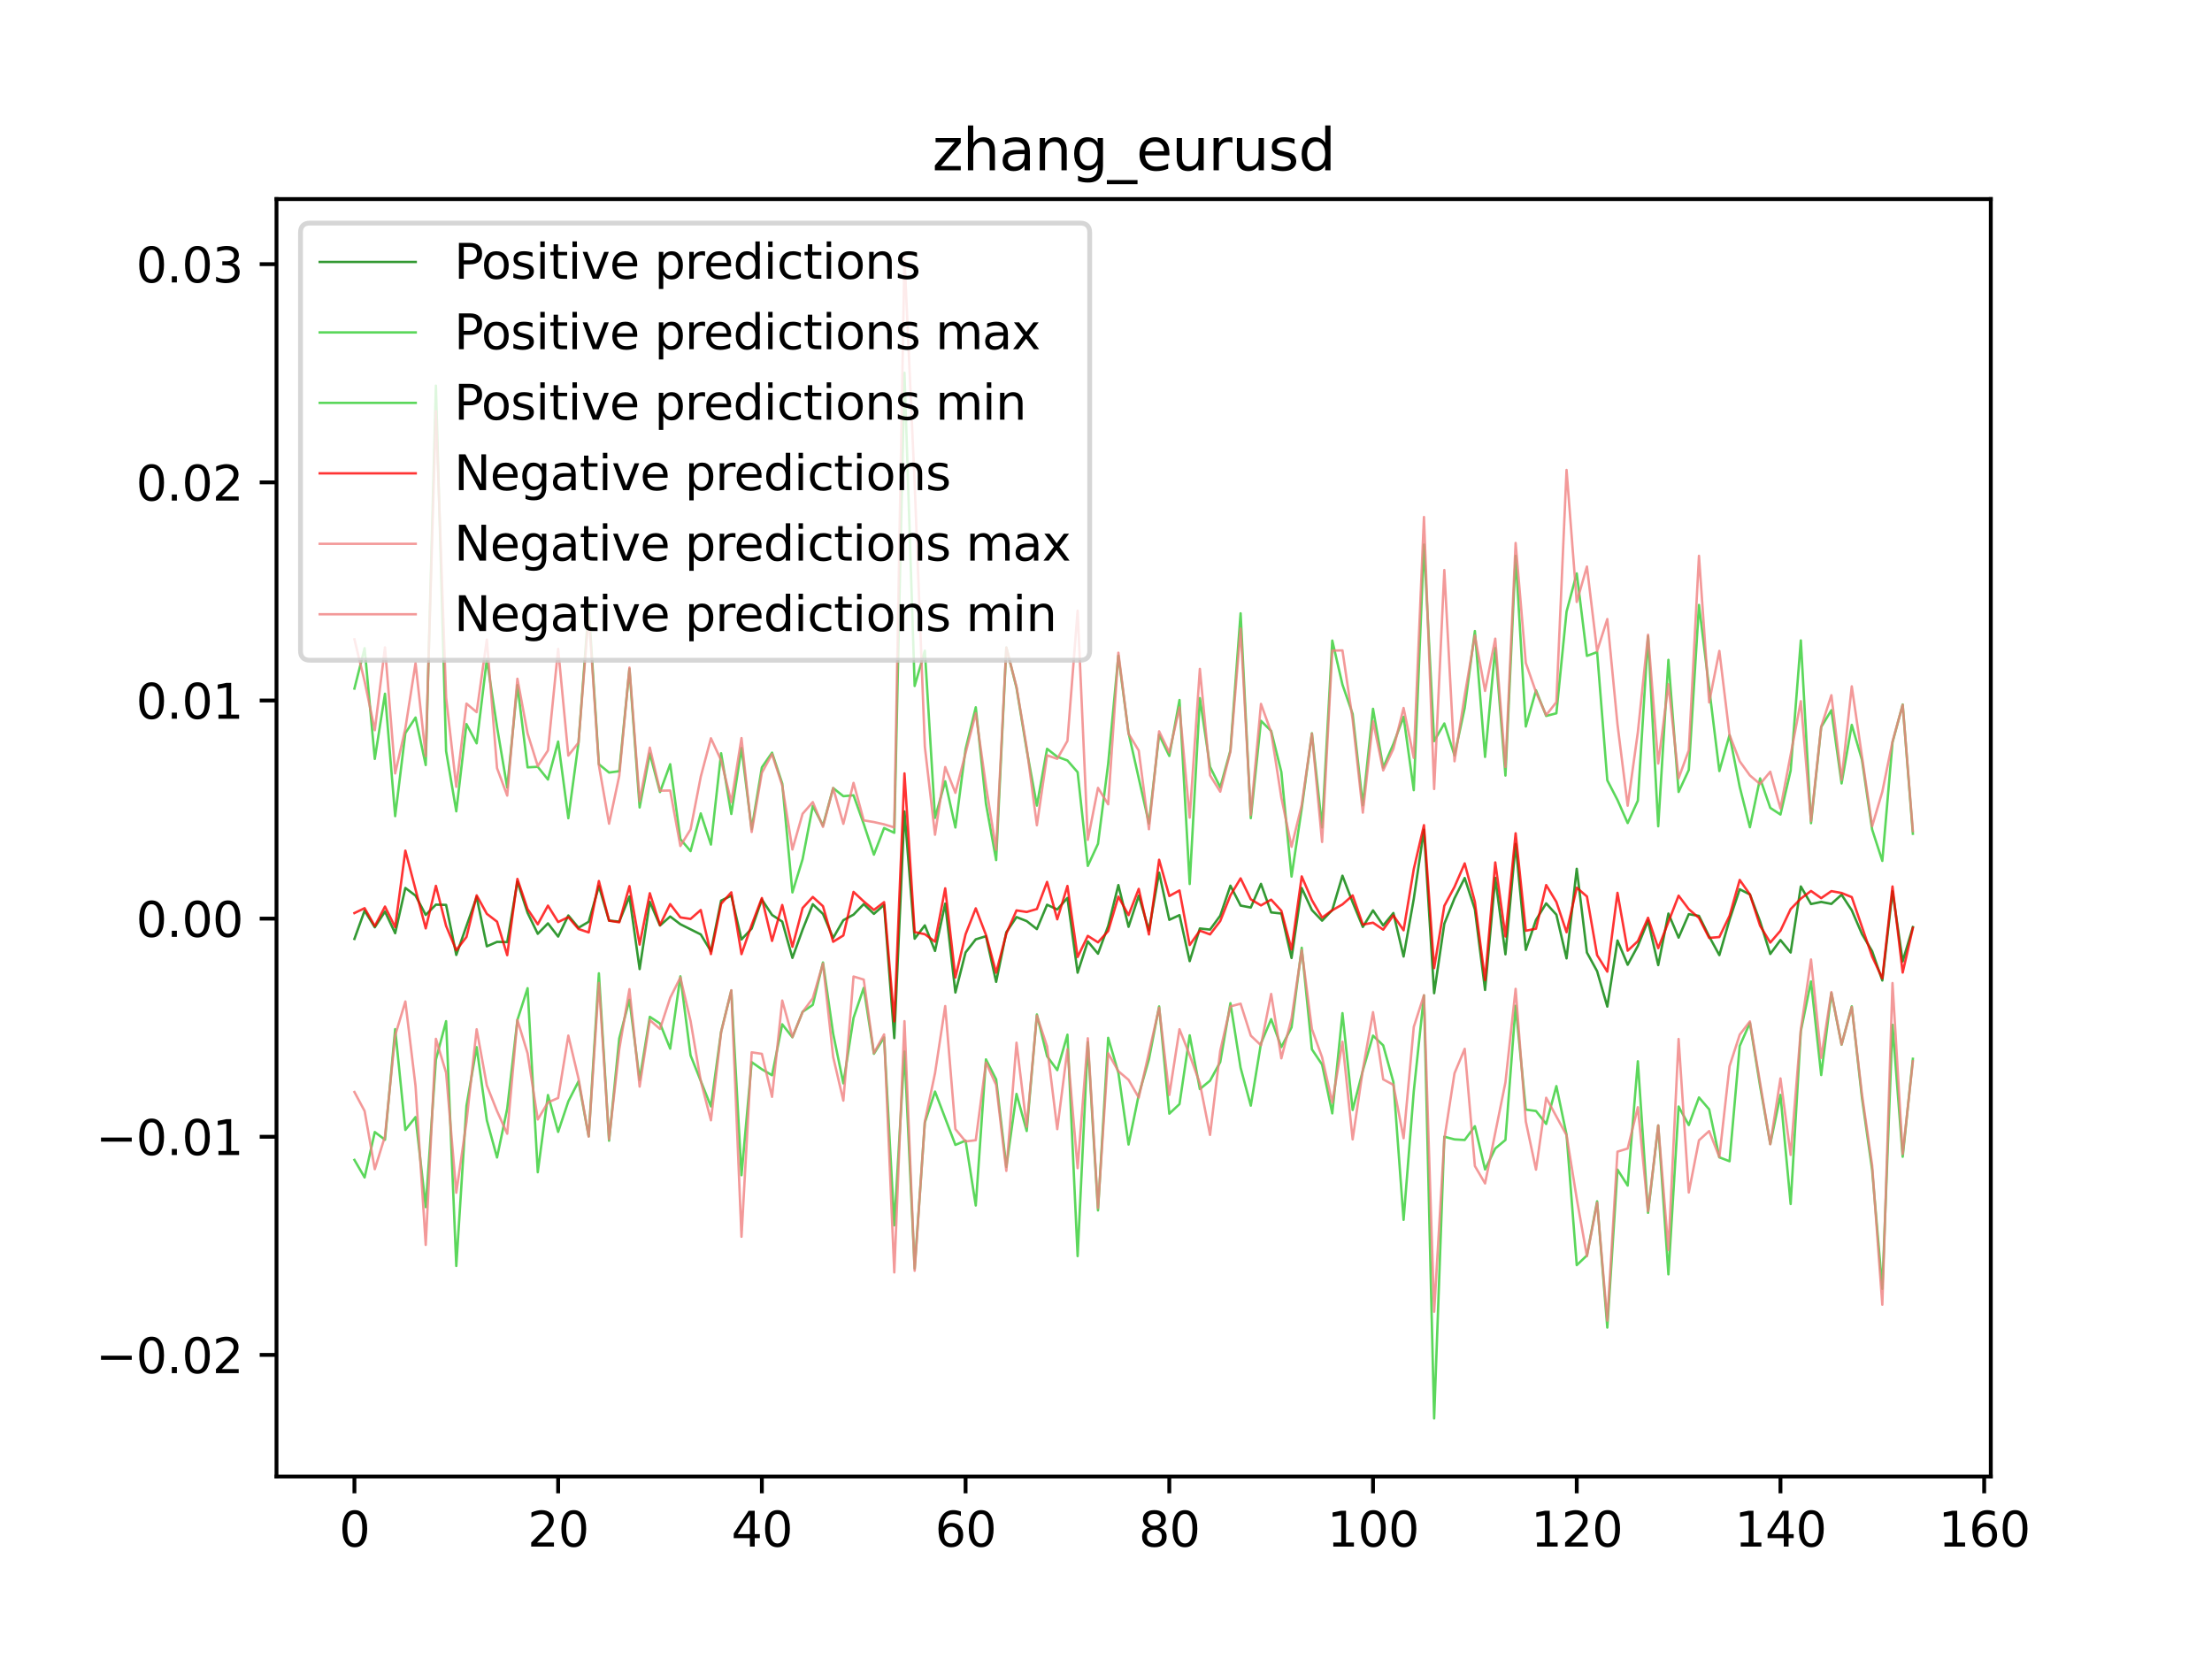 <?xml version="1.0" encoding="utf-8" standalone="no"?>
<!DOCTYPE svg PUBLIC "-//W3C//DTD SVG 1.1//EN"
  "http://www.w3.org/Graphics/SVG/1.1/DTD/svg11.dtd">
<svg xmlns:xlink="http://www.w3.org/1999/xlink" width="460.8pt" height="345.6pt" viewBox="0 0 460.8 345.6" xmlns="http://www.w3.org/2000/svg" version="1.1">
 <defs>
  <style type="text/css">*{stroke-linejoin: round; stroke-linecap: butt}</style>
 </defs>
 <g id="figure_1">
  <g id="patch_1">
   <path d="M 0 345.6 
L 460.8 345.6 
L 460.8 0 
L 0 0 
z
" style="fill: #ffffff"/>
  </g>
  <g id="axes_1">
   <g id="patch_2">
    <path d="M 57.6 307.584 
L 414.72 307.584 
L 414.72 41.472 
L 57.6 41.472 
z
" style="fill: #ffffff"/>
   </g>
   <g id="matplotlib.axis_1">
    <g id="xtick_1">
     <g id="line2d_1">
      <defs>
       <path id="mb4e40e5720" d="M 0 0 
L 0 3.5 
" style="stroke: #000000; stroke-width: 0.8"/>
      </defs>
      <g>
       <use xlink:href="#mb4e40e5720" x="73.833" y="307.584" style="stroke: #000000; stroke-width: 0.8"/>
      </g>
     </g>
     <g id="text_1">
      <!-- 0 -->
      <g transform="translate(70.651 322.182) scale(0.1 -0.1)">
       <defs>
        <path id="DejaVuSans-30" d="M 2034 4250 
Q 1547 4250 1301 3770 
Q 1056 3291 1056 2328 
Q 1056 1369 1301 889 
Q 1547 409 2034 409 
Q 2525 409 2770 889 
Q 3016 1369 3016 2328 
Q 3016 3291 2770 3770 
Q 2525 4250 2034 4250 
z
M 2034 4750 
Q 2819 4750 3233 4129 
Q 3647 3509 3647 2328 
Q 3647 1150 3233 529 
Q 2819 -91 2034 -91 
Q 1250 -91 836 529 
Q 422 1150 422 2328 
Q 422 3509 836 4129 
Q 1250 4750 2034 4750 
z
" transform="scale(0.016)"/>
       </defs>
       <use xlink:href="#DejaVuSans-30"/>
      </g>
     </g>
    </g>
    <g id="xtick_2">
     <g id="line2d_2">
      <g>
       <use xlink:href="#mb4e40e5720" x="116.271" y="307.584" style="stroke: #000000; stroke-width: 0.8"/>
      </g>
     </g>
     <g id="text_2">
      <!-- 20 -->
      <g transform="translate(109.909 322.182) scale(0.1 -0.1)">
       <defs>
        <path id="DejaVuSans-32" d="M 1228 531 
L 3431 531 
L 3431 0 
L 469 0 
L 469 531 
Q 828 903 1448 1529 
Q 2069 2156 2228 2338 
Q 2531 2678 2651 2914 
Q 2772 3150 2772 3378 
Q 2772 3750 2511 3984 
Q 2250 4219 1831 4219 
Q 1534 4219 1204 4116 
Q 875 4013 500 3803 
L 500 4441 
Q 881 4594 1212 4672 
Q 1544 4750 1819 4750 
Q 2544 4750 2975 4387 
Q 3406 4025 3406 3419 
Q 3406 3131 3298 2873 
Q 3191 2616 2906 2266 
Q 2828 2175 2409 1742 
Q 1991 1309 1228 531 
z
" transform="scale(0.016)"/>
       </defs>
       <use xlink:href="#DejaVuSans-32"/>
       <use xlink:href="#DejaVuSans-30" x="63.623"/>
      </g>
     </g>
    </g>
    <g id="xtick_3">
     <g id="line2d_3">
      <g>
       <use xlink:href="#mb4e40e5720" x="158.71" y="307.584" style="stroke: #000000; stroke-width: 0.8"/>
      </g>
     </g>
     <g id="text_3">
      <!-- 40 -->
      <g transform="translate(152.347 322.182) scale(0.1 -0.1)">
       <defs>
        <path id="DejaVuSans-34" d="M 2419 4116 
L 825 1625 
L 2419 1625 
L 2419 4116 
z
M 2253 4666 
L 3047 4666 
L 3047 1625 
L 3713 1625 
L 3713 1100 
L 3047 1100 
L 3047 0 
L 2419 0 
L 2419 1100 
L 313 1100 
L 313 1709 
L 2253 4666 
z
" transform="scale(0.016)"/>
       </defs>
       <use xlink:href="#DejaVuSans-34"/>
       <use xlink:href="#DejaVuSans-30" x="63.623"/>
      </g>
     </g>
    </g>
    <g id="xtick_4">
     <g id="line2d_4">
      <g>
       <use xlink:href="#mb4e40e5720" x="201.148" y="307.584" style="stroke: #000000; stroke-width: 0.8"/>
      </g>
     </g>
     <g id="text_4">
      <!-- 60 -->
      <g transform="translate(194.786 322.182) scale(0.1 -0.1)">
       <defs>
        <path id="DejaVuSans-36" d="M 2113 2584 
Q 1688 2584 1439 2293 
Q 1191 2003 1191 1497 
Q 1191 994 1439 701 
Q 1688 409 2113 409 
Q 2538 409 2786 701 
Q 3034 994 3034 1497 
Q 3034 2003 2786 2293 
Q 2538 2584 2113 2584 
z
M 3366 4563 
L 3366 3988 
Q 3128 4100 2886 4159 
Q 2644 4219 2406 4219 
Q 1781 4219 1451 3797 
Q 1122 3375 1075 2522 
Q 1259 2794 1537 2939 
Q 1816 3084 2150 3084 
Q 2853 3084 3261 2657 
Q 3669 2231 3669 1497 
Q 3669 778 3244 343 
Q 2819 -91 2113 -91 
Q 1303 -91 875 529 
Q 447 1150 447 2328 
Q 447 3434 972 4092 
Q 1497 4750 2381 4750 
Q 2619 4750 2861 4703 
Q 3103 4656 3366 4563 
z
" transform="scale(0.016)"/>
       </defs>
       <use xlink:href="#DejaVuSans-36"/>
       <use xlink:href="#DejaVuSans-30" x="63.623"/>
      </g>
     </g>
    </g>
    <g id="xtick_5">
     <g id="line2d_5">
      <g>
       <use xlink:href="#mb4e40e5720" x="243.587" y="307.584" style="stroke: #000000; stroke-width: 0.8"/>
      </g>
     </g>
     <g id="text_5">
      <!-- 80 -->
      <g transform="translate(237.224 322.182) scale(0.1 -0.1)">
       <defs>
        <path id="DejaVuSans-38" d="M 2034 2216 
Q 1584 2216 1326 1975 
Q 1069 1734 1069 1313 
Q 1069 891 1326 650 
Q 1584 409 2034 409 
Q 2484 409 2743 651 
Q 3003 894 3003 1313 
Q 3003 1734 2745 1975 
Q 2488 2216 2034 2216 
z
M 1403 2484 
Q 997 2584 770 2862 
Q 544 3141 544 3541 
Q 544 4100 942 4425 
Q 1341 4750 2034 4750 
Q 2731 4750 3128 4425 
Q 3525 4100 3525 3541 
Q 3525 3141 3298 2862 
Q 3072 2584 2669 2484 
Q 3125 2378 3379 2068 
Q 3634 1759 3634 1313 
Q 3634 634 3220 271 
Q 2806 -91 2034 -91 
Q 1263 -91 848 271 
Q 434 634 434 1313 
Q 434 1759 690 2068 
Q 947 2378 1403 2484 
z
M 1172 3481 
Q 1172 3119 1398 2916 
Q 1625 2713 2034 2713 
Q 2441 2713 2670 2916 
Q 2900 3119 2900 3481 
Q 2900 3844 2670 4047 
Q 2441 4250 2034 4250 
Q 1625 4250 1398 4047 
Q 1172 3844 1172 3481 
z
" transform="scale(0.016)"/>
       </defs>
       <use xlink:href="#DejaVuSans-38"/>
       <use xlink:href="#DejaVuSans-30" x="63.623"/>
      </g>
     </g>
    </g>
    <g id="xtick_6">
     <g id="line2d_6">
      <g>
       <use xlink:href="#mb4e40e5720" x="286.025" y="307.584" style="stroke: #000000; stroke-width: 0.8"/>
      </g>
     </g>
     <g id="text_6">
      <!-- 100 -->
      <g transform="translate(276.481 322.182) scale(0.1 -0.1)">
       <defs>
        <path id="DejaVuSans-31" d="M 794 531 
L 1825 531 
L 1825 4091 
L 703 3866 
L 703 4441 
L 1819 4666 
L 2450 4666 
L 2450 531 
L 3481 531 
L 3481 0 
L 794 0 
L 794 531 
z
" transform="scale(0.016)"/>
       </defs>
       <use xlink:href="#DejaVuSans-31"/>
       <use xlink:href="#DejaVuSans-30" x="63.623"/>
       <use xlink:href="#DejaVuSans-30" x="127.246"/>
      </g>
     </g>
    </g>
    <g id="xtick_7">
     <g id="line2d_7">
      <g>
       <use xlink:href="#mb4e40e5720" x="328.464" y="307.584" style="stroke: #000000; stroke-width: 0.8"/>
      </g>
     </g>
     <g id="text_7">
      <!-- 120 -->
      <g transform="translate(318.92 322.182) scale(0.1 -0.1)">
       <use xlink:href="#DejaVuSans-31"/>
       <use xlink:href="#DejaVuSans-32" x="63.623"/>
       <use xlink:href="#DejaVuSans-30" x="127.246"/>
      </g>
     </g>
    </g>
    <g id="xtick_8">
     <g id="line2d_8">
      <g>
       <use xlink:href="#mb4e40e5720" x="370.902" y="307.584" style="stroke: #000000; stroke-width: 0.8"/>
      </g>
     </g>
     <g id="text_8">
      <!-- 140 -->
      <g transform="translate(361.358 322.182) scale(0.1 -0.1)">
       <use xlink:href="#DejaVuSans-31"/>
       <use xlink:href="#DejaVuSans-34" x="63.623"/>
       <use xlink:href="#DejaVuSans-30" x="127.246"/>
      </g>
     </g>
    </g>
    <g id="xtick_9">
     <g id="line2d_9">
      <g>
       <use xlink:href="#mb4e40e5720" x="413.341" y="307.584" style="stroke: #000000; stroke-width: 0.8"/>
      </g>
     </g>
     <g id="text_9">
      <!-- 160 -->
      <g transform="translate(403.797 322.182) scale(0.1 -0.1)">
       <use xlink:href="#DejaVuSans-31"/>
       <use xlink:href="#DejaVuSans-36" x="63.623"/>
       <use xlink:href="#DejaVuSans-30" x="127.246"/>
      </g>
     </g>
    </g>
   </g>
   <g id="matplotlib.axis_2">
    <g id="ytick_1">
     <g id="line2d_10">
      <defs>
       <path id="mca4f33fb38" d="M 0 0 
L -3.5 0 
" style="stroke: #000000; stroke-width: 0.8"/>
      </defs>
      <g>
       <use xlink:href="#mca4f33fb38" x="57.6" y="282.253" style="stroke: #000000; stroke-width: 0.8"/>
      </g>
     </g>
     <g id="text_10">
      <!-- −0.02 -->
      <g transform="translate(19.955 286.052) scale(0.1 -0.1)">
       <defs>
        <path id="DejaVuSans-2212" d="M 678 2272 
L 4684 2272 
L 4684 1741 
L 678 1741 
L 678 2272 
z
" transform="scale(0.016)"/>
        <path id="DejaVuSans-2e" d="M 684 794 
L 1344 794 
L 1344 0 
L 684 0 
L 684 794 
z
" transform="scale(0.016)"/>
       </defs>
       <use xlink:href="#DejaVuSans-2212"/>
       <use xlink:href="#DejaVuSans-30" x="83.789"/>
       <use xlink:href="#DejaVuSans-2e" x="147.412"/>
       <use xlink:href="#DejaVuSans-30" x="179.199"/>
       <use xlink:href="#DejaVuSans-32" x="242.822"/>
      </g>
     </g>
    </g>
    <g id="ytick_2">
     <g id="line2d_11">
      <g>
       <use xlink:href="#mca4f33fb38" x="57.6" y="236.81" style="stroke: #000000; stroke-width: 0.8"/>
      </g>
     </g>
     <g id="text_11">
      <!-- −0.01 -->
      <g transform="translate(19.955 240.609) scale(0.1 -0.1)">
       <use xlink:href="#DejaVuSans-2212"/>
       <use xlink:href="#DejaVuSans-30" x="83.789"/>
       <use xlink:href="#DejaVuSans-2e" x="147.412"/>
       <use xlink:href="#DejaVuSans-30" x="179.199"/>
       <use xlink:href="#DejaVuSans-31" x="242.822"/>
      </g>
     </g>
    </g>
    <g id="ytick_3">
     <g id="line2d_12">
      <g>
       <use xlink:href="#mca4f33fb38" x="57.6" y="191.366" style="stroke: #000000; stroke-width: 0.8"/>
      </g>
     </g>
     <g id="text_12">
      <!-- 0.00 -->
      <g transform="translate(28.334 195.166) scale(0.1 -0.1)">
       <use xlink:href="#DejaVuSans-30"/>
       <use xlink:href="#DejaVuSans-2e" x="63.623"/>
       <use xlink:href="#DejaVuSans-30" x="95.41"/>
       <use xlink:href="#DejaVuSans-30" x="159.033"/>
      </g>
     </g>
    </g>
    <g id="ytick_4">
     <g id="line2d_13">
      <g>
       <use xlink:href="#mca4f33fb38" x="57.6" y="145.923" style="stroke: #000000; stroke-width: 0.8"/>
      </g>
     </g>
     <g id="text_13">
      <!-- 0.01 -->
      <g transform="translate(28.334 149.723) scale(0.1 -0.1)">
       <use xlink:href="#DejaVuSans-30"/>
       <use xlink:href="#DejaVuSans-2e" x="63.623"/>
       <use xlink:href="#DejaVuSans-30" x="95.41"/>
       <use xlink:href="#DejaVuSans-31" x="159.033"/>
      </g>
     </g>
    </g>
    <g id="ytick_5">
     <g id="line2d_14">
      <g>
       <use xlink:href="#mca4f33fb38" x="57.6" y="100.48" style="stroke: #000000; stroke-width: 0.8"/>
      </g>
     </g>
     <g id="text_14">
      <!-- 0.02 -->
      <g transform="translate(28.334 104.279) scale(0.1 -0.1)">
       <use xlink:href="#DejaVuSans-30"/>
       <use xlink:href="#DejaVuSans-2e" x="63.623"/>
       <use xlink:href="#DejaVuSans-30" x="95.41"/>
       <use xlink:href="#DejaVuSans-32" x="159.033"/>
      </g>
     </g>
    </g>
    <g id="ytick_6">
     <g id="line2d_15">
      <g>
       <use xlink:href="#mca4f33fb38" x="57.6" y="55.037" style="stroke: #000000; stroke-width: 0.8"/>
      </g>
     </g>
     <g id="text_15">
      <!-- 0.03 -->
      <g transform="translate(28.334 58.836) scale(0.1 -0.1)">
       <defs>
        <path id="DejaVuSans-33" d="M 2597 2516 
Q 3050 2419 3304 2112 
Q 3559 1806 3559 1356 
Q 3559 666 3084 287 
Q 2609 -91 1734 -91 
Q 1441 -91 1130 -33 
Q 819 25 488 141 
L 488 750 
Q 750 597 1062 519 
Q 1375 441 1716 441 
Q 2309 441 2620 675 
Q 2931 909 2931 1356 
Q 2931 1769 2642 2001 
Q 2353 2234 1838 2234 
L 1294 2234 
L 1294 2753 
L 1863 2753 
Q 2328 2753 2575 2939 
Q 2822 3125 2822 3475 
Q 2822 3834 2567 4026 
Q 2313 4219 1838 4219 
Q 1578 4219 1281 4162 
Q 984 4106 628 3988 
L 628 4550 
Q 988 4650 1302 4700 
Q 1616 4750 1894 4750 
Q 2613 4750 3031 4423 
Q 3450 4097 3450 3541 
Q 3450 3153 3228 2886 
Q 3006 2619 2597 2516 
z
" transform="scale(0.016)"/>
       </defs>
       <use xlink:href="#DejaVuSans-30"/>
       <use xlink:href="#DejaVuSans-2e" x="63.623"/>
       <use xlink:href="#DejaVuSans-30" x="95.41"/>
       <use xlink:href="#DejaVuSans-33" x="159.033"/>
      </g>
     </g>
    </g>
   </g>
   <g id="line2d_16">
    <path d="M 73.833 195.594 
L 75.955 189.713 
L 78.077 193.171 
L 80.199 189.897 
L 82.32 194.403 
L 84.442 184.981 
L 86.564 186.572 
L 88.686 190.594 
L 90.808 188.456 
L 92.93 188.507 
L 95.052 198.93 
L 99.296 186.874 
L 101.418 197.137 
L 103.54 196.21 
L 105.662 196.254 
L 107.784 183.678 
L 109.905 190.159 
L 112.027 194.526 
L 114.149 192.354 
L 116.271 195.103 
L 118.393 190.708 
L 120.515 193.267 
L 122.637 192.021 
L 124.759 184.611 
L 126.881 191.777 
L 129.003 191.982 
L 131.125 186.76 
L 133.247 201.877 
L 135.369 187.874 
L 137.49 192.802 
L 139.612 190.924 
L 141.734 192.535 
L 145.978 194.656 
L 148.1 198.151 
L 150.222 187.616 
L 152.344 186.585 
L 154.466 195.709 
L 156.588 193.442 
L 158.71 187.385 
L 160.832 190.603 
L 162.954 191.982 
L 165.076 199.544 
L 167.197 193.663 
L 169.319 188.369 
L 171.441 190.391 
L 173.563 195.396 
L 175.685 191.692 
L 177.807 190.537 
L 179.929 188.343 
L 182.051 190.374 
L 184.173 188.505 
L 186.295 216.255 
L 188.417 169.041 
L 190.539 195.549 
L 192.661 192.772 
L 194.782 198.099 
L 196.904 188.247 
L 199.026 206.753 
L 201.148 198.406 
L 203.27 195.682 
L 205.392 195.028 
L 207.514 204.538 
L 209.636 194.207 
L 211.758 191.044 
L 213.88 191.882 
L 216.002 193.549 
L 218.124 188.475 
L 220.246 189.462 
L 222.367 187.059 
L 224.489 202.628 
L 226.611 196.118 
L 228.733 198.675 
L 230.855 192.897 
L 232.977 184.377 
L 235.099 193.07 
L 237.221 186.588 
L 239.343 193.806 
L 241.465 181.791 
L 243.587 191.617 
L 245.709 190.638 
L 247.831 200.225 
L 249.953 193.42 
L 252.074 193.651 
L 254.196 190.758 
L 256.318 184.505 
L 258.44 188.649 
L 260.562 189.055 
L 262.684 184.128 
L 264.806 190.072 
L 266.928 190.301 
L 269.05 199.57 
L 271.172 184.992 
L 273.294 189.585 
L 275.416 191.796 
L 277.538 189.578 
L 279.659 182.427 
L 281.781 187.961 
L 283.903 193.095 
L 286.025 189.647 
L 288.147 192.799 
L 290.269 190.199 
L 292.391 199.261 
L 294.513 187.264 
L 296.635 172.859 
L 298.757 206.9 
L 300.879 192.427 
L 303.001 187.137 
L 305.123 182.907 
L 307.244 189.45 
L 309.366 206.22 
L 311.488 182.874 
L 313.61 198.796 
L 315.732 175.814 
L 317.854 197.874 
L 319.976 191.64 
L 322.098 188.189 
L 324.22 190.537 
L 326.342 199.649 
L 328.464 180.985 
L 330.586 198.429 
L 332.708 202.321 
L 334.83 209.688 
L 336.951 195.925 
L 339.073 200.978 
L 341.195 197.055 
L 343.317 191.804 
L 345.439 201.049 
L 347.561 190.31 
L 349.683 195.328 
L 351.805 190.439 
L 353.927 190.797 
L 356.049 195.08 
L 358.171 198.97 
L 360.293 191.611 
L 362.415 185.253 
L 364.536 186.32 
L 366.658 191.959 
L 368.78 198.731 
L 370.902 195.83 
L 373.024 198.425 
L 375.146 184.669 
L 377.268 188.326 
L 379.39 187.889 
L 381.512 188.296 
L 383.634 186.383 
L 385.756 189.625 
L 387.878 194.569 
L 390 198.147 
L 392.121 204.253 
L 394.243 185.681 
L 396.365 200.269 
L 398.487 193.127 
L 398.487 193.127 
" clip-path="url(#p4e0f2e7d09)" style="fill: none; stroke: #008000; stroke-opacity: 0.8; stroke-width: 0.5; stroke-linecap: square"/>
   </g>
   <g id="line2d_17">
    <path d="M 73.833 143.442 
L 75.955 135.036 
L 78.077 158.091 
L 80.199 144.518 
L 82.32 170.022 
L 84.442 152.725 
L 86.564 149.478 
L 88.686 159.373 
L 90.808 80.337 
L 92.93 156.455 
L 95.052 169.011 
L 97.174 150.843 
L 99.296 154.85 
L 101.418 137.355 
L 103.54 151.438 
L 105.662 164.057 
L 107.784 142.722 
L 109.905 159.851 
L 112.027 159.742 
L 114.149 162.393 
L 116.271 154.479 
L 118.393 170.452 
L 120.515 154.701 
L 122.637 126.507 
L 124.759 159.206 
L 126.881 160.936 
L 129.003 160.655 
L 131.125 139.367 
L 133.247 168.207 
L 135.369 156.99 
L 137.49 164.996 
L 139.612 159.202 
L 141.734 174.804 
L 143.856 177.313 
L 145.978 169.449 
L 148.1 175.939 
L 150.222 156.919 
L 152.344 169.567 
L 154.466 155.827 
L 156.588 172.721 
L 158.71 159.861 
L 160.832 156.795 
L 162.954 163.218 
L 165.076 185.908 
L 167.197 178.98 
L 169.319 167.899 
L 171.441 171.975 
L 173.563 164.167 
L 175.685 165.862 
L 177.807 165.675 
L 179.929 171.636 
L 182.051 178.039 
L 184.173 172.496 
L 186.295 173.485 
L 188.417 77.655 
L 190.539 142.903 
L 192.661 135.551 
L 194.782 170.391 
L 196.904 162.757 
L 199.026 172.382 
L 201.148 156.047 
L 203.27 147.346 
L 205.392 167.427 
L 207.514 179.173 
L 209.636 134.894 
L 211.758 143.282 
L 213.88 156.229 
L 216.002 167.824 
L 218.124 155.988 
L 220.246 157.646 
L 222.367 158.423 
L 224.489 160.862 
L 226.611 180.385 
L 228.733 175.772 
L 230.855 159.087 
L 232.977 136.602 
L 235.099 152.69 
L 239.343 171.55 
L 241.465 153.065 
L 243.587 157.477 
L 245.709 145.823 
L 247.831 184.156 
L 249.953 145.429 
L 252.074 159.755 
L 254.196 164.002 
L 256.318 156.337 
L 258.44 127.769 
L 260.562 170.436 
L 262.684 150.162 
L 264.806 152.267 
L 266.928 160.825 
L 269.05 182.605 
L 271.172 168.43 
L 273.294 152.75 
L 275.416 172.364 
L 277.538 133.445 
L 279.659 142.627 
L 281.781 148.745 
L 283.903 167.749 
L 286.025 147.658 
L 288.147 159.912 
L 290.269 154.986 
L 292.391 149.322 
L 294.513 164.611 
L 296.635 113.447 
L 298.757 154.393 
L 300.879 150.709 
L 303.001 157.358 
L 305.123 147.496 
L 307.244 131.462 
L 309.366 157.68 
L 311.488 135.002 
L 313.61 161.559 
L 315.732 115.801 
L 317.854 151.345 
L 319.976 143.802 
L 322.098 149.145 
L 324.22 148.592 
L 326.342 127.418 
L 328.464 119.452 
L 330.586 136.633 
L 332.708 135.839 
L 334.83 162.551 
L 336.951 166.656 
L 339.073 171.459 
L 341.195 166.781 
L 343.317 132.527 
L 345.439 172.13 
L 347.561 137.458 
L 349.683 164.979 
L 351.805 160.392 
L 353.927 126.022 
L 358.171 160.622 
L 360.293 153.139 
L 362.415 163.929 
L 364.536 172.328 
L 366.658 162.155 
L 368.78 168.296 
L 370.902 169.685 
L 373.024 160.527 
L 375.146 133.415 
L 377.268 171.486 
L 379.39 151.452 
L 381.512 147.95 
L 383.634 163.204 
L 385.756 151.011 
L 387.878 158.268 
L 390 172.8 
L 392.121 179.341 
L 394.243 154.657 
L 396.365 146.761 
L 398.487 173.686 
L 398.487 173.686 
" clip-path="url(#p4e0f2e7d09)" style="fill: none; stroke: #32cd32; stroke-opacity: 0.8; stroke-width: 0.5; stroke-linecap: square"/>
   </g>
   <g id="line2d_18">
    <path d="M 73.833 241.632 
L 75.955 245.285 
L 78.077 235.825 
L 80.199 237.432 
L 82.32 214.392 
L 84.442 235.385 
L 86.564 232.711 
L 88.686 251.466 
L 90.808 220.748 
L 92.93 212.732 
L 95.052 263.73 
L 97.174 230.364 
L 99.296 218.141 
L 101.418 233.379 
L 103.54 241.125 
L 105.662 230.962 
L 107.784 212.489 
L 109.905 205.858 
L 112.027 244.195 
L 114.149 228.12 
L 116.271 235.794 
L 118.393 229.442 
L 120.515 225.264 
L 122.637 236.707 
L 124.759 202.761 
L 126.881 237.631 
L 129.003 216.32 
L 131.125 208.254 
L 133.247 224.955 
L 135.369 211.823 
L 137.49 213.214 
L 139.612 218.459 
L 141.734 203.386 
L 143.856 219.851 
L 148.1 230.487 
L 150.222 214.921 
L 152.344 206.353 
L 154.466 244.818 
L 156.588 221.268 
L 158.71 222.748 
L 160.832 223.995 
L 162.954 213.384 
L 165.076 216.085 
L 167.197 210.775 
L 169.319 209.335 
L 171.441 200.5 
L 173.563 215.353 
L 175.685 225.685 
L 177.807 212.048 
L 179.929 205.796 
L 182.051 219.521 
L 184.173 216.104 
L 186.295 255.253 
L 188.417 219.052 
L 190.539 264.243 
L 192.661 233.832 
L 194.782 227.393 
L 199.026 238.503 
L 201.148 237.617 
L 203.27 251.127 
L 205.392 220.688 
L 207.514 224.865 
L 209.636 243.086 
L 211.758 227.884 
L 213.88 235.607 
L 216.002 211.333 
L 218.124 220.03 
L 220.246 222.93 
L 222.367 215.549 
L 224.489 261.67 
L 226.611 217.142 
L 228.733 252.148 
L 230.855 216.193 
L 232.977 223.496 
L 235.099 238.429 
L 237.221 228.076 
L 239.343 220.665 
L 241.465 209.66 
L 243.587 231.996 
L 245.709 230.01 
L 247.831 215.675 
L 249.953 226.871 
L 252.074 225.126 
L 254.196 221.252 
L 256.318 208.981 
L 258.44 222.437 
L 260.562 230.325 
L 262.684 217.353 
L 264.806 212.313 
L 266.928 218.131 
L 269.05 214.024 
L 271.172 197.438 
L 273.294 218.59 
L 275.416 221.765 
L 277.538 231.938 
L 279.659 211.057 
L 281.781 231.228 
L 283.903 223.015 
L 286.025 215.744 
L 288.147 217.769 
L 290.269 225.419 
L 292.391 254.12 
L 294.513 227.354 
L 296.635 207.363 
L 298.757 295.488 
L 300.879 236.796 
L 303.001 237.356 
L 305.123 237.479 
L 307.244 234.617 
L 309.366 243.61 
L 311.488 239.252 
L 313.61 237.474 
L 315.732 209.521 
L 317.854 231.151 
L 319.976 231.442 
L 322.098 234.137 
L 324.22 226.258 
L 326.342 236.397 
L 328.464 263.551 
L 330.586 261.53 
L 332.708 250.255 
L 334.83 276.555 
L 336.951 243.65 
L 339.073 246.975 
L 341.195 221.083 
L 343.317 252.645 
L 345.439 234.462 
L 347.561 265.469 
L 349.683 230.513 
L 351.805 234.371 
L 353.927 228.617 
L 356.049 231.102 
L 358.171 241.092 
L 360.293 241.908 
L 362.415 217.894 
L 364.536 213.092 
L 366.658 226.225 
L 368.78 238.319 
L 370.902 228.086 
L 373.024 250.817 
L 375.146 214.807 
L 377.268 204.453 
L 379.39 223.953 
L 381.512 206.855 
L 383.634 217.627 
L 385.756 209.642 
L 387.878 228.681 
L 390 243.695 
L 392.121 268.489 
L 394.243 213.493 
L 396.365 240.973 
L 398.487 220.57 
L 398.487 220.57 
" clip-path="url(#p4e0f2e7d09)" style="fill: none; stroke: #32cd32; stroke-opacity: 0.8; stroke-width: 0.5; stroke-linecap: square"/>
   </g>
   <g id="line2d_19">
    <path d="M 73.833 190.212 
L 75.955 189.192 
L 78.077 192.93 
L 80.199 188.853 
L 82.32 193.145 
L 84.442 177.209 
L 88.686 193.401 
L 90.808 184.538 
L 92.93 192.884 
L 95.052 197.955 
L 97.174 195.179 
L 99.296 186.521 
L 101.418 190.367 
L 103.54 191.997 
L 105.662 198.98 
L 107.784 183.097 
L 109.905 189.381 
L 112.027 192.548 
L 114.149 188.658 
L 116.271 192.071 
L 118.393 191.056 
L 120.515 193.531 
L 122.637 194.239 
L 124.759 183.535 
L 126.881 191.792 
L 129.003 192.127 
L 131.125 184.595 
L 133.247 196.778 
L 135.369 186.074 
L 137.49 192.678 
L 139.612 188.337 
L 141.734 191.113 
L 143.856 191.432 
L 145.978 189.574 
L 148.1 198.753 
L 150.222 188.274 
L 152.344 185.889 
L 154.466 198.761 
L 156.588 192.671 
L 158.71 187.079 
L 160.832 196.007 
L 162.954 188.527 
L 165.076 197.236 
L 167.197 189.159 
L 169.319 186.855 
L 171.441 188.778 
L 173.563 196.189 
L 175.685 194.874 
L 177.807 185.797 
L 179.929 187.782 
L 182.051 189.566 
L 184.173 187.939 
L 186.295 212.776 
L 188.417 161.114 
L 190.539 194.169 
L 192.661 194.611 
L 194.782 196.17 
L 196.904 185.057 
L 199.026 203.627 
L 201.148 194.618 
L 203.27 189.229 
L 205.392 194.753 
L 207.514 202.631 
L 209.636 194.476 
L 211.758 189.655 
L 213.88 189.977 
L 216.002 189.363 
L 218.124 183.721 
L 220.246 191.509 
L 222.367 184.564 
L 224.489 199.36 
L 226.611 194.959 
L 228.733 196.305 
L 230.855 193.948 
L 232.977 186.79 
L 235.099 190.639 
L 237.221 185.171 
L 239.343 194.662 
L 241.465 179.106 
L 243.587 186.656 
L 245.709 185.501 
L 247.831 196.867 
L 249.953 193.874 
L 252.074 194.65 
L 254.196 191.875 
L 256.318 186.52 
L 258.44 182.98 
L 260.562 187.35 
L 262.684 188.614 
L 264.806 187.413 
L 266.928 189.735 
L 269.05 197.798 
L 271.172 182.573 
L 273.294 187.515 
L 275.416 191.158 
L 277.538 189.626 
L 279.659 188.403 
L 281.781 186.534 
L 283.903 192.601 
L 286.025 192.215 
L 288.147 193.658 
L 290.269 190.71 
L 292.391 193.794 
L 294.513 181.059 
L 296.635 171.9 
L 298.757 201.676 
L 300.879 188.711 
L 303.001 184.745 
L 305.123 179.864 
L 307.244 187.871 
L 309.366 204.177 
L 311.488 179.659 
L 313.61 195.092 
L 315.732 173.593 
L 317.854 193.892 
L 319.976 193.464 
L 322.098 184.377 
L 324.22 187.887 
L 326.342 194.199 
L 328.464 184.928 
L 330.586 186.749 
L 332.708 198.975 
L 334.83 202.413 
L 336.951 185.992 
L 339.073 198.049 
L 341.195 196.063 
L 343.317 191.188 
L 345.439 197.522 
L 349.683 186.586 
L 351.805 189.402 
L 353.927 191.217 
L 356.049 195.387 
L 358.171 195.201 
L 360.293 190.794 
L 362.415 183.309 
L 364.536 186.331 
L 366.658 192.849 
L 368.78 196.356 
L 370.902 193.889 
L 373.024 189.383 
L 375.146 187.195 
L 377.268 185.603 
L 379.39 187.098 
L 381.512 185.637 
L 383.634 186.025 
L 385.756 186.885 
L 390 199.268 
L 392.121 203.801 
L 394.243 184.669 
L 396.365 202.598 
L 398.487 193.308 
L 398.487 193.308 
" clip-path="url(#p4e0f2e7d09)" style="fill: none; stroke: #ff0000; stroke-opacity: 0.8; stroke-width: 0.5; stroke-linecap: square"/>
   </g>
   <g id="line2d_20">
    <path d="M 73.833 133.18 
L 75.955 141.931 
L 78.077 152.12 
L 80.199 134.856 
L 82.32 161.116 
L 84.442 151.751 
L 86.564 138.145 
L 88.686 157.504 
L 90.808 85.639 
L 92.93 145.263 
L 95.052 163.898 
L 97.174 146.571 
L 99.296 148.354 
L 101.418 133.24 
L 103.54 160.016 
L 105.662 165.739 
L 107.784 141.393 
L 109.905 152.787 
L 112.027 159.583 
L 114.149 156.335 
L 116.271 135.178 
L 118.393 157.399 
L 120.515 154.705 
L 122.637 127.872 
L 124.759 159.431 
L 126.881 171.591 
L 129.003 161.618 
L 131.125 139.073 
L 133.247 166.892 
L 135.369 155.744 
L 137.49 164.715 
L 139.612 164.681 
L 141.734 176.235 
L 143.856 172.787 
L 145.978 161.823 
L 148.1 153.796 
L 150.222 158.388 
L 152.344 167.098 
L 154.466 153.755 
L 156.588 173.321 
L 158.71 160.987 
L 160.832 157.091 
L 162.954 163.634 
L 165.076 176.967 
L 167.197 169.521 
L 169.319 167.091 
L 171.441 172.253 
L 173.563 164.167 
L 175.685 171.619 
L 177.807 163.088 
L 179.929 170.896 
L 182.051 171.25 
L 184.173 171.723 
L 186.295 172.366 
L 188.417 53.568 
L 190.539 100.734 
L 192.661 155.562 
L 194.782 173.893 
L 196.904 159.789 
L 199.026 165.16 
L 203.27 148.587 
L 205.392 163.68 
L 207.514 177.022 
L 209.636 134.891 
L 211.758 143.093 
L 213.88 155.765 
L 216.002 171.918 
L 218.124 157.345 
L 220.246 158.078 
L 222.367 154.337 
L 224.489 127.218 
L 226.611 174.955 
L 228.733 164.134 
L 230.855 167.552 
L 232.977 135.974 
L 235.099 152.837 
L 237.221 156.364 
L 239.343 172.746 
L 241.465 152.348 
L 243.587 156.767 
L 245.709 147.38 
L 247.831 170.325 
L 249.953 139.347 
L 252.074 161.513 
L 254.196 164.922 
L 256.318 156.565 
L 258.44 130.945 
L 260.562 169.761 
L 262.684 146.632 
L 264.806 152.521 
L 266.928 166.154 
L 269.05 176.403 
L 271.172 167.716 
L 273.294 152.837 
L 275.416 175.394 
L 277.538 135.536 
L 279.659 135.49 
L 281.781 149.909 
L 283.903 169.283 
L 286.025 150.239 
L 288.147 160.489 
L 290.269 155.988 
L 292.391 147.487 
L 294.513 157.873 
L 296.635 107.705 
L 298.757 164.363 
L 300.879 118.75 
L 303.001 158.587 
L 305.123 144.851 
L 307.244 132.413 
L 309.366 143.93 
L 311.488 133.042 
L 313.61 159.767 
L 315.732 113.114 
L 317.854 138.108 
L 319.976 144.185 
L 322.098 148.969 
L 324.22 146.269 
L 326.342 97.901 
L 328.464 125.401 
L 330.586 118.026 
L 332.708 135.638 
L 334.83 128.96 
L 336.951 150.885 
L 339.073 167.841 
L 341.195 152.522 
L 343.317 132.231 
L 345.439 159.057 
L 347.561 142.543 
L 349.683 162.124 
L 351.805 156.311 
L 353.927 115.791 
L 356.049 146.316 
L 358.171 135.593 
L 360.293 153.082 
L 362.415 158.591 
L 364.536 161.535 
L 366.658 163.324 
L 368.78 160.763 
L 370.902 168.423 
L 375.146 146.073 
L 377.268 171.036 
L 379.39 151.37 
L 381.512 144.822 
L 383.634 162.466 
L 385.756 142.98 
L 390 172.122 
L 392.121 164.927 
L 394.243 154.482 
L 396.365 146.837 
L 398.487 173.114 
L 398.487 173.114 
" clip-path="url(#p4e0f2e7d09)" style="fill: none; stroke: #f08080; stroke-opacity: 0.8; stroke-width: 0.5; stroke-linecap: square"/>
   </g>
   <g id="line2d_21">
    <path d="M 73.833 227.481 
L 75.955 231.455 
L 78.077 243.565 
L 80.199 236.701 
L 82.32 215.704 
L 84.442 208.629 
L 86.564 226.244 
L 88.686 259.334 
L 90.808 216.407 
L 92.93 223.468 
L 95.052 248.463 
L 97.174 233.709 
L 99.296 214.417 
L 101.418 226.127 
L 103.54 231.458 
L 105.662 236.172 
L 107.784 212.458 
L 109.905 219.427 
L 112.027 233.208 
L 114.149 229.652 
L 116.271 228.725 
L 118.393 215.735 
L 120.515 224.689 
L 122.637 236.778 
L 124.759 204.771 
L 126.881 237.322 
L 129.003 218.58 
L 131.125 206.053 
L 133.247 226.358 
L 135.369 212.501 
L 137.49 214.346 
L 139.612 207.859 
L 141.734 203.63 
L 143.856 212.68 
L 145.978 225.151 
L 148.1 233.383 
L 150.222 215.049 
L 152.344 206.283 
L 154.466 257.641 
L 156.588 219.218 
L 158.71 219.535 
L 160.832 228.491 
L 162.954 208.434 
L 165.076 216.026 
L 167.197 210.821 
L 169.319 207.949 
L 171.441 200.718 
L 173.563 220.181 
L 175.685 229.282 
L 177.807 203.424 
L 179.929 204.063 
L 182.051 219.38 
L 184.173 215.492 
L 186.295 265.064 
L 188.417 212.73 
L 190.539 264.724 
L 192.661 233.663 
L 194.782 223.568 
L 196.904 209.58 
L 199.026 235.208 
L 201.148 237.785 
L 203.27 237.526 
L 205.392 221.349 
L 207.514 226.02 
L 209.636 243.914 
L 211.758 217.215 
L 213.88 234.718 
L 216.002 211.572 
L 218.124 217.99 
L 220.246 235.225 
L 222.367 218.592 
L 224.489 243.348 
L 226.611 216.29 
L 228.733 251.633 
L 230.855 219.409 
L 232.977 223.152 
L 235.099 224.949 
L 237.221 228.639 
L 241.465 209.919 
L 243.587 228.093 
L 245.709 214.408 
L 247.831 219.791 
L 249.953 225.681 
L 252.074 236.424 
L 254.196 218.916 
L 256.318 209.662 
L 258.44 209.085 
L 260.562 215.742 
L 262.684 217.747 
L 264.806 207.057 
L 266.928 220.474 
L 269.05 212.16 
L 271.172 197.941 
L 273.294 214.36 
L 275.416 220.259 
L 277.538 229.662 
L 279.659 217.025 
L 281.781 237.355 
L 283.903 222.86 
L 286.025 210.854 
L 288.147 224.855 
L 290.269 225.994 
L 292.391 237.111 
L 294.513 213.935 
L 296.635 207.324 
L 298.757 273.264 
L 300.879 237.303 
L 303.001 223.58 
L 305.123 218.49 
L 307.244 242.9 
L 309.366 246.534 
L 313.61 225.466 
L 315.732 205.998 
L 317.854 233.627 
L 319.976 243.658 
L 322.098 228.686 
L 326.342 236.486 
L 328.464 249.687 
L 330.586 261.689 
L 332.708 250.534 
L 334.83 275.109 
L 336.951 239.909 
L 339.073 239.261 
L 341.195 230.661 
L 343.317 252.302 
L 345.439 234.442 
L 347.561 260.409 
L 349.683 216.44 
L 351.805 248.411 
L 353.927 237.543 
L 356.049 235.623 
L 358.171 241.036 
L 360.293 222.103 
L 362.415 215.542 
L 364.536 212.783 
L 368.78 238.372 
L 370.902 224.654 
L 373.024 240.586 
L 375.146 214.512 
L 377.268 199.875 
L 379.39 220.37 
L 381.512 206.666 
L 383.634 217.584 
L 385.756 209.776 
L 387.878 227.945 
L 390 242.758 
L 392.121 271.798 
L 394.243 204.789 
L 396.365 240.405 
L 398.487 221.086 
L 398.487 221.086 
" clip-path="url(#p4e0f2e7d09)" style="fill: none; stroke: #f08080; stroke-opacity: 0.8; stroke-width: 0.5; stroke-linecap: square"/>
   </g>
   <g id="patch_3">
    <path d="M 57.6 307.584 
L 57.6 41.472 
" style="fill: none; stroke: #000000; stroke-width: 0.8; stroke-linejoin: miter; stroke-linecap: square"/>
   </g>
   <g id="patch_4">
    <path d="M 414.72 307.584 
L 414.72 41.472 
" style="fill: none; stroke: #000000; stroke-width: 0.8; stroke-linejoin: miter; stroke-linecap: square"/>
   </g>
   <g id="patch_5">
    <path d="M 57.6 307.584 
L 414.72 307.584 
" style="fill: none; stroke: #000000; stroke-width: 0.8; stroke-linejoin: miter; stroke-linecap: square"/>
   </g>
   <g id="patch_6">
    <path d="M 57.6 41.472 
L 414.72 41.472 
" style="fill: none; stroke: #000000; stroke-width: 0.8; stroke-linejoin: miter; stroke-linecap: square"/>
   </g>
   <g id="text_16">
    <!-- zhang_eurusd -->
    <g transform="translate(194.222 35.472) scale(0.12 -0.12)">
     <defs>
      <path id="DejaVuSans-7a" d="M 353 3500 
L 3084 3500 
L 3084 2975 
L 922 459 
L 3084 459 
L 3084 0 
L 275 0 
L 275 525 
L 2438 3041 
L 353 3041 
L 353 3500 
z
" transform="scale(0.016)"/>
      <path id="DejaVuSans-68" d="M 3513 2113 
L 3513 0 
L 2938 0 
L 2938 2094 
Q 2938 2591 2744 2837 
Q 2550 3084 2163 3084 
Q 1697 3084 1428 2787 
Q 1159 2491 1159 1978 
L 1159 0 
L 581 0 
L 581 4863 
L 1159 4863 
L 1159 2956 
Q 1366 3272 1645 3428 
Q 1925 3584 2291 3584 
Q 2894 3584 3203 3211 
Q 3513 2838 3513 2113 
z
" transform="scale(0.016)"/>
      <path id="DejaVuSans-61" d="M 2194 1759 
Q 1497 1759 1228 1600 
Q 959 1441 959 1056 
Q 959 750 1161 570 
Q 1363 391 1709 391 
Q 2188 391 2477 730 
Q 2766 1069 2766 1631 
L 2766 1759 
L 2194 1759 
z
M 3341 1997 
L 3341 0 
L 2766 0 
L 2766 531 
Q 2569 213 2275 61 
Q 1981 -91 1556 -91 
Q 1019 -91 701 211 
Q 384 513 384 1019 
Q 384 1609 779 1909 
Q 1175 2209 1959 2209 
L 2766 2209 
L 2766 2266 
Q 2766 2663 2505 2880 
Q 2244 3097 1772 3097 
Q 1472 3097 1187 3025 
Q 903 2953 641 2809 
L 641 3341 
Q 956 3463 1253 3523 
Q 1550 3584 1831 3584 
Q 2591 3584 2966 3190 
Q 3341 2797 3341 1997 
z
" transform="scale(0.016)"/>
      <path id="DejaVuSans-6e" d="M 3513 2113 
L 3513 0 
L 2938 0 
L 2938 2094 
Q 2938 2591 2744 2837 
Q 2550 3084 2163 3084 
Q 1697 3084 1428 2787 
Q 1159 2491 1159 1978 
L 1159 0 
L 581 0 
L 581 3500 
L 1159 3500 
L 1159 2956 
Q 1366 3272 1645 3428 
Q 1925 3584 2291 3584 
Q 2894 3584 3203 3211 
Q 3513 2838 3513 2113 
z
" transform="scale(0.016)"/>
      <path id="DejaVuSans-67" d="M 2906 1791 
Q 2906 2416 2648 2759 
Q 2391 3103 1925 3103 
Q 1463 3103 1205 2759 
Q 947 2416 947 1791 
Q 947 1169 1205 825 
Q 1463 481 1925 481 
Q 2391 481 2648 825 
Q 2906 1169 2906 1791 
z
M 3481 434 
Q 3481 -459 3084 -895 
Q 2688 -1331 1869 -1331 
Q 1566 -1331 1297 -1286 
Q 1028 -1241 775 -1147 
L 775 -588 
Q 1028 -725 1275 -790 
Q 1522 -856 1778 -856 
Q 2344 -856 2625 -561 
Q 2906 -266 2906 331 
L 2906 616 
Q 2728 306 2450 153 
Q 2172 0 1784 0 
Q 1141 0 747 490 
Q 353 981 353 1791 
Q 353 2603 747 3093 
Q 1141 3584 1784 3584 
Q 2172 3584 2450 3431 
Q 2728 3278 2906 2969 
L 2906 3500 
L 3481 3500 
L 3481 434 
z
" transform="scale(0.016)"/>
      <path id="DejaVuSans-5f" d="M 3263 -1063 
L 3263 -1509 
L -63 -1509 
L -63 -1063 
L 3263 -1063 
z
" transform="scale(0.016)"/>
      <path id="DejaVuSans-65" d="M 3597 1894 
L 3597 1613 
L 953 1613 
Q 991 1019 1311 708 
Q 1631 397 2203 397 
Q 2534 397 2845 478 
Q 3156 559 3463 722 
L 3463 178 
Q 3153 47 2828 -22 
Q 2503 -91 2169 -91 
Q 1331 -91 842 396 
Q 353 884 353 1716 
Q 353 2575 817 3079 
Q 1281 3584 2069 3584 
Q 2775 3584 3186 3129 
Q 3597 2675 3597 1894 
z
M 3022 2063 
Q 3016 2534 2758 2815 
Q 2500 3097 2075 3097 
Q 1594 3097 1305 2825 
Q 1016 2553 972 2059 
L 3022 2063 
z
" transform="scale(0.016)"/>
      <path id="DejaVuSans-75" d="M 544 1381 
L 544 3500 
L 1119 3500 
L 1119 1403 
Q 1119 906 1312 657 
Q 1506 409 1894 409 
Q 2359 409 2629 706 
Q 2900 1003 2900 1516 
L 2900 3500 
L 3475 3500 
L 3475 0 
L 2900 0 
L 2900 538 
Q 2691 219 2414 64 
Q 2138 -91 1772 -91 
Q 1169 -91 856 284 
Q 544 659 544 1381 
z
M 1991 3584 
L 1991 3584 
z
" transform="scale(0.016)"/>
      <path id="DejaVuSans-72" d="M 2631 2963 
Q 2534 3019 2420 3045 
Q 2306 3072 2169 3072 
Q 1681 3072 1420 2755 
Q 1159 2438 1159 1844 
L 1159 0 
L 581 0 
L 581 3500 
L 1159 3500 
L 1159 2956 
Q 1341 3275 1631 3429 
Q 1922 3584 2338 3584 
Q 2397 3584 2469 3576 
Q 2541 3569 2628 3553 
L 2631 2963 
z
" transform="scale(0.016)"/>
      <path id="DejaVuSans-73" d="M 2834 3397 
L 2834 2853 
Q 2591 2978 2328 3040 
Q 2066 3103 1784 3103 
Q 1356 3103 1142 2972 
Q 928 2841 928 2578 
Q 928 2378 1081 2264 
Q 1234 2150 1697 2047 
L 1894 2003 
Q 2506 1872 2764 1633 
Q 3022 1394 3022 966 
Q 3022 478 2636 193 
Q 2250 -91 1575 -91 
Q 1294 -91 989 -36 
Q 684 19 347 128 
L 347 722 
Q 666 556 975 473 
Q 1284 391 1588 391 
Q 1994 391 2212 530 
Q 2431 669 2431 922 
Q 2431 1156 2273 1281 
Q 2116 1406 1581 1522 
L 1381 1569 
Q 847 1681 609 1914 
Q 372 2147 372 2553 
Q 372 3047 722 3315 
Q 1072 3584 1716 3584 
Q 2034 3584 2315 3537 
Q 2597 3491 2834 3397 
z
" transform="scale(0.016)"/>
      <path id="DejaVuSans-64" d="M 2906 2969 
L 2906 4863 
L 3481 4863 
L 3481 0 
L 2906 0 
L 2906 525 
Q 2725 213 2448 61 
Q 2172 -91 1784 -91 
Q 1150 -91 751 415 
Q 353 922 353 1747 
Q 353 2572 751 3078 
Q 1150 3584 1784 3584 
Q 2172 3584 2448 3432 
Q 2725 3281 2906 2969 
z
M 947 1747 
Q 947 1113 1208 752 
Q 1469 391 1925 391 
Q 2381 391 2643 752 
Q 2906 1113 2906 1747 
Q 2906 2381 2643 2742 
Q 2381 3103 1925 3103 
Q 1469 3103 1208 2742 
Q 947 2381 947 1747 
z
" transform="scale(0.016)"/>
     </defs>
     <use xlink:href="#DejaVuSans-7a"/>
     <use xlink:href="#DejaVuSans-68" x="52.49"/>
     <use xlink:href="#DejaVuSans-61" x="115.869"/>
     <use xlink:href="#DejaVuSans-6e" x="177.148"/>
     <use xlink:href="#DejaVuSans-67" x="240.527"/>
     <use xlink:href="#DejaVuSans-5f" x="304.004"/>
     <use xlink:href="#DejaVuSans-65" x="354.004"/>
     <use xlink:href="#DejaVuSans-75" x="415.527"/>
     <use xlink:href="#DejaVuSans-72" x="478.906"/>
     <use xlink:href="#DejaVuSans-75" x="520.02"/>
     <use xlink:href="#DejaVuSans-73" x="583.398"/>
     <use xlink:href="#DejaVuSans-64" x="635.498"/>
    </g>
   </g>
   <g id="legend_1">
    <g id="patch_7">
     <path d="M 64.6 137.541 
L 225.002 137.541 
Q 227.002 137.541 227.002 135.541 
L 227.002 48.472 
Q 227.002 46.472 225.002 46.472 
L 64.6 46.472 
Q 62.6 46.472 62.6 48.472 
L 62.6 135.541 
Q 62.6 137.541 64.6 137.541 
z
" style="fill: #ffffff; opacity: 0.8; stroke: #cccccc; stroke-linejoin: miter"/>
    </g>
    <g id="line2d_22">
     <path d="M 66.6 54.57 
L 76.6 54.57 
L 86.6 54.57 
" style="fill: none; stroke: #008000; stroke-opacity: 0.8; stroke-width: 0.5; stroke-linecap: square"/>
    </g>
    <g id="text_17">
     <!-- Positive predictions -->
     <g transform="translate(94.6 58.07) scale(0.1 -0.1)">
      <defs>
       <path id="DejaVuSans-50" d="M 1259 4147 
L 1259 2394 
L 2053 2394 
Q 2494 2394 2734 2622 
Q 2975 2850 2975 3272 
Q 2975 3691 2734 3919 
Q 2494 4147 2053 4147 
L 1259 4147 
z
M 628 4666 
L 2053 4666 
Q 2838 4666 3239 4311 
Q 3641 3956 3641 3272 
Q 3641 2581 3239 2228 
Q 2838 1875 2053 1875 
L 1259 1875 
L 1259 0 
L 628 0 
L 628 4666 
z
" transform="scale(0.016)"/>
       <path id="DejaVuSans-6f" d="M 1959 3097 
Q 1497 3097 1228 2736 
Q 959 2375 959 1747 
Q 959 1119 1226 758 
Q 1494 397 1959 397 
Q 2419 397 2687 759 
Q 2956 1122 2956 1747 
Q 2956 2369 2687 2733 
Q 2419 3097 1959 3097 
z
M 1959 3584 
Q 2709 3584 3137 3096 
Q 3566 2609 3566 1747 
Q 3566 888 3137 398 
Q 2709 -91 1959 -91 
Q 1206 -91 779 398 
Q 353 888 353 1747 
Q 353 2609 779 3096 
Q 1206 3584 1959 3584 
z
" transform="scale(0.016)"/>
       <path id="DejaVuSans-69" d="M 603 3500 
L 1178 3500 
L 1178 0 
L 603 0 
L 603 3500 
z
M 603 4863 
L 1178 4863 
L 1178 4134 
L 603 4134 
L 603 4863 
z
" transform="scale(0.016)"/>
       <path id="DejaVuSans-74" d="M 1172 4494 
L 1172 3500 
L 2356 3500 
L 2356 3053 
L 1172 3053 
L 1172 1153 
Q 1172 725 1289 603 
Q 1406 481 1766 481 
L 2356 481 
L 2356 0 
L 1766 0 
Q 1100 0 847 248 
Q 594 497 594 1153 
L 594 3053 
L 172 3053 
L 172 3500 
L 594 3500 
L 594 4494 
L 1172 4494 
z
" transform="scale(0.016)"/>
       <path id="DejaVuSans-76" d="M 191 3500 
L 800 3500 
L 1894 563 
L 2988 3500 
L 3597 3500 
L 2284 0 
L 1503 0 
L 191 3500 
z
" transform="scale(0.016)"/>
       <path id="DejaVuSans-20" transform="scale(0.016)"/>
       <path id="DejaVuSans-70" d="M 1159 525 
L 1159 -1331 
L 581 -1331 
L 581 3500 
L 1159 3500 
L 1159 2969 
Q 1341 3281 1617 3432 
Q 1894 3584 2278 3584 
Q 2916 3584 3314 3078 
Q 3713 2572 3713 1747 
Q 3713 922 3314 415 
Q 2916 -91 2278 -91 
Q 1894 -91 1617 61 
Q 1341 213 1159 525 
z
M 3116 1747 
Q 3116 2381 2855 2742 
Q 2594 3103 2138 3103 
Q 1681 3103 1420 2742 
Q 1159 2381 1159 1747 
Q 1159 1113 1420 752 
Q 1681 391 2138 391 
Q 2594 391 2855 752 
Q 3116 1113 3116 1747 
z
" transform="scale(0.016)"/>
       <path id="DejaVuSans-63" d="M 3122 3366 
L 3122 2828 
Q 2878 2963 2633 3030 
Q 2388 3097 2138 3097 
Q 1578 3097 1268 2742 
Q 959 2388 959 1747 
Q 959 1106 1268 751 
Q 1578 397 2138 397 
Q 2388 397 2633 464 
Q 2878 531 3122 666 
L 3122 134 
Q 2881 22 2623 -34 
Q 2366 -91 2075 -91 
Q 1284 -91 818 406 
Q 353 903 353 1747 
Q 353 2603 823 3093 
Q 1294 3584 2113 3584 
Q 2378 3584 2631 3529 
Q 2884 3475 3122 3366 
z
" transform="scale(0.016)"/>
      </defs>
      <use xlink:href="#DejaVuSans-50"/>
      <use xlink:href="#DejaVuSans-6f" x="56.678"/>
      <use xlink:href="#DejaVuSans-73" x="117.859"/>
      <use xlink:href="#DejaVuSans-69" x="169.959"/>
      <use xlink:href="#DejaVuSans-74" x="197.742"/>
      <use xlink:href="#DejaVuSans-69" x="236.951"/>
      <use xlink:href="#DejaVuSans-76" x="264.734"/>
      <use xlink:href="#DejaVuSans-65" x="323.914"/>
      <use xlink:href="#DejaVuSans-20" x="385.438"/>
      <use xlink:href="#DejaVuSans-70" x="417.225"/>
      <use xlink:href="#DejaVuSans-72" x="480.701"/>
      <use xlink:href="#DejaVuSans-65" x="519.564"/>
      <use xlink:href="#DejaVuSans-64" x="581.088"/>
      <use xlink:href="#DejaVuSans-69" x="644.564"/>
      <use xlink:href="#DejaVuSans-63" x="672.348"/>
      <use xlink:href="#DejaVuSans-74" x="727.328"/>
      <use xlink:href="#DejaVuSans-69" x="766.537"/>
      <use xlink:href="#DejaVuSans-6f" x="794.32"/>
      <use xlink:href="#DejaVuSans-6e" x="855.502"/>
      <use xlink:href="#DejaVuSans-73" x="918.881"/>
     </g>
    </g>
    <g id="line2d_23">
     <path d="M 66.6 69.249 
L 76.6 69.249 
L 86.6 69.249 
" style="fill: none; stroke: #32cd32; stroke-opacity: 0.8; stroke-width: 0.5; stroke-linecap: square"/>
    </g>
    <g id="text_18">
     <!-- Positive predictions max -->
     <g transform="translate(94.6 72.749) scale(0.1 -0.1)">
      <defs>
       <path id="DejaVuSans-6d" d="M 3328 2828 
Q 3544 3216 3844 3400 
Q 4144 3584 4550 3584 
Q 5097 3584 5394 3201 
Q 5691 2819 5691 2113 
L 5691 0 
L 5113 0 
L 5113 2094 
Q 5113 2597 4934 2840 
Q 4756 3084 4391 3084 
Q 3944 3084 3684 2787 
Q 3425 2491 3425 1978 
L 3425 0 
L 2847 0 
L 2847 2094 
Q 2847 2600 2669 2842 
Q 2491 3084 2119 3084 
Q 1678 3084 1418 2786 
Q 1159 2488 1159 1978 
L 1159 0 
L 581 0 
L 581 3500 
L 1159 3500 
L 1159 2956 
Q 1356 3278 1631 3431 
Q 1906 3584 2284 3584 
Q 2666 3584 2933 3390 
Q 3200 3197 3328 2828 
z
" transform="scale(0.016)"/>
       <path id="DejaVuSans-78" d="M 3513 3500 
L 2247 1797 
L 3578 0 
L 2900 0 
L 1881 1375 
L 863 0 
L 184 0 
L 1544 1831 
L 300 3500 
L 978 3500 
L 1906 2253 
L 2834 3500 
L 3513 3500 
z
" transform="scale(0.016)"/>
      </defs>
      <use xlink:href="#DejaVuSans-50"/>
      <use xlink:href="#DejaVuSans-6f" x="56.678"/>
      <use xlink:href="#DejaVuSans-73" x="117.859"/>
      <use xlink:href="#DejaVuSans-69" x="169.959"/>
      <use xlink:href="#DejaVuSans-74" x="197.742"/>
      <use xlink:href="#DejaVuSans-69" x="236.951"/>
      <use xlink:href="#DejaVuSans-76" x="264.734"/>
      <use xlink:href="#DejaVuSans-65" x="323.914"/>
      <use xlink:href="#DejaVuSans-20" x="385.438"/>
      <use xlink:href="#DejaVuSans-70" x="417.225"/>
      <use xlink:href="#DejaVuSans-72" x="480.701"/>
      <use xlink:href="#DejaVuSans-65" x="519.564"/>
      <use xlink:href="#DejaVuSans-64" x="581.088"/>
      <use xlink:href="#DejaVuSans-69" x="644.564"/>
      <use xlink:href="#DejaVuSans-63" x="672.348"/>
      <use xlink:href="#DejaVuSans-74" x="727.328"/>
      <use xlink:href="#DejaVuSans-69" x="766.537"/>
      <use xlink:href="#DejaVuSans-6f" x="794.32"/>
      <use xlink:href="#DejaVuSans-6e" x="855.502"/>
      <use xlink:href="#DejaVuSans-73" x="918.881"/>
      <use xlink:href="#DejaVuSans-20" x="970.98"/>
      <use xlink:href="#DejaVuSans-6d" x="1002.768"/>
      <use xlink:href="#DejaVuSans-61" x="1100.18"/>
      <use xlink:href="#DejaVuSans-78" x="1161.459"/>
     </g>
    </g>
    <g id="line2d_24">
     <path d="M 66.6 83.927 
L 76.6 83.927 
L 86.6 83.927 
" style="fill: none; stroke: #32cd32; stroke-opacity: 0.8; stroke-width: 0.5; stroke-linecap: square"/>
    </g>
    <g id="text_19">
     <!-- Positive predictions min -->
     <g transform="translate(94.6 87.427) scale(0.1 -0.1)">
      <use xlink:href="#DejaVuSans-50"/>
      <use xlink:href="#DejaVuSans-6f" x="56.678"/>
      <use xlink:href="#DejaVuSans-73" x="117.859"/>
      <use xlink:href="#DejaVuSans-69" x="169.959"/>
      <use xlink:href="#DejaVuSans-74" x="197.742"/>
      <use xlink:href="#DejaVuSans-69" x="236.951"/>
      <use xlink:href="#DejaVuSans-76" x="264.734"/>
      <use xlink:href="#DejaVuSans-65" x="323.914"/>
      <use xlink:href="#DejaVuSans-20" x="385.438"/>
      <use xlink:href="#DejaVuSans-70" x="417.225"/>
      <use xlink:href="#DejaVuSans-72" x="480.701"/>
      <use xlink:href="#DejaVuSans-65" x="519.564"/>
      <use xlink:href="#DejaVuSans-64" x="581.088"/>
      <use xlink:href="#DejaVuSans-69" x="644.564"/>
      <use xlink:href="#DejaVuSans-63" x="672.348"/>
      <use xlink:href="#DejaVuSans-74" x="727.328"/>
      <use xlink:href="#DejaVuSans-69" x="766.537"/>
      <use xlink:href="#DejaVuSans-6f" x="794.32"/>
      <use xlink:href="#DejaVuSans-6e" x="855.502"/>
      <use xlink:href="#DejaVuSans-73" x="918.881"/>
      <use xlink:href="#DejaVuSans-20" x="970.98"/>
      <use xlink:href="#DejaVuSans-6d" x="1002.768"/>
      <use xlink:href="#DejaVuSans-69" x="1100.18"/>
      <use xlink:href="#DejaVuSans-6e" x="1127.963"/>
     </g>
    </g>
    <g id="line2d_25">
     <path d="M 66.6 98.605 
L 76.6 98.605 
L 86.6 98.605 
" style="fill: none; stroke: #ff0000; stroke-opacity: 0.8; stroke-width: 0.5; stroke-linecap: square"/>
    </g>
    <g id="text_20">
     <!-- Negative predictions -->
     <g transform="translate(94.6 102.105) scale(0.1 -0.1)">
      <defs>
       <path id="DejaVuSans-4e" d="M 628 4666 
L 1478 4666 
L 3547 763 
L 3547 4666 
L 4159 4666 
L 4159 0 
L 3309 0 
L 1241 3903 
L 1241 0 
L 628 0 
L 628 4666 
z
" transform="scale(0.016)"/>
      </defs>
      <use xlink:href="#DejaVuSans-4e"/>
      <use xlink:href="#DejaVuSans-65" x="74.805"/>
      <use xlink:href="#DejaVuSans-67" x="136.328"/>
      <use xlink:href="#DejaVuSans-61" x="199.805"/>
      <use xlink:href="#DejaVuSans-74" x="261.084"/>
      <use xlink:href="#DejaVuSans-69" x="300.293"/>
      <use xlink:href="#DejaVuSans-76" x="328.076"/>
      <use xlink:href="#DejaVuSans-65" x="387.256"/>
      <use xlink:href="#DejaVuSans-20" x="448.779"/>
      <use xlink:href="#DejaVuSans-70" x="480.566"/>
      <use xlink:href="#DejaVuSans-72" x="544.043"/>
      <use xlink:href="#DejaVuSans-65" x="582.906"/>
      <use xlink:href="#DejaVuSans-64" x="644.43"/>
      <use xlink:href="#DejaVuSans-69" x="707.906"/>
      <use xlink:href="#DejaVuSans-63" x="735.689"/>
      <use xlink:href="#DejaVuSans-74" x="790.67"/>
      <use xlink:href="#DejaVuSans-69" x="829.879"/>
      <use xlink:href="#DejaVuSans-6f" x="857.662"/>
      <use xlink:href="#DejaVuSans-6e" x="918.844"/>
      <use xlink:href="#DejaVuSans-73" x="982.223"/>
     </g>
    </g>
    <g id="line2d_26">
     <path d="M 66.6 113.283 
L 76.6 113.283 
L 86.6 113.283 
" style="fill: none; stroke: #f08080; stroke-opacity: 0.8; stroke-width: 0.5; stroke-linecap: square"/>
    </g>
    <g id="text_21">
     <!-- Negative predictions max -->
     <g transform="translate(94.6 116.783) scale(0.1 -0.1)">
      <use xlink:href="#DejaVuSans-4e"/>
      <use xlink:href="#DejaVuSans-65" x="74.805"/>
      <use xlink:href="#DejaVuSans-67" x="136.328"/>
      <use xlink:href="#DejaVuSans-61" x="199.805"/>
      <use xlink:href="#DejaVuSans-74" x="261.084"/>
      <use xlink:href="#DejaVuSans-69" x="300.293"/>
      <use xlink:href="#DejaVuSans-76" x="328.076"/>
      <use xlink:href="#DejaVuSans-65" x="387.256"/>
      <use xlink:href="#DejaVuSans-20" x="448.779"/>
      <use xlink:href="#DejaVuSans-70" x="480.566"/>
      <use xlink:href="#DejaVuSans-72" x="544.043"/>
      <use xlink:href="#DejaVuSans-65" x="582.906"/>
      <use xlink:href="#DejaVuSans-64" x="644.43"/>
      <use xlink:href="#DejaVuSans-69" x="707.906"/>
      <use xlink:href="#DejaVuSans-63" x="735.689"/>
      <use xlink:href="#DejaVuSans-74" x="790.67"/>
      <use xlink:href="#DejaVuSans-69" x="829.879"/>
      <use xlink:href="#DejaVuSans-6f" x="857.662"/>
      <use xlink:href="#DejaVuSans-6e" x="918.844"/>
      <use xlink:href="#DejaVuSans-73" x="982.223"/>
      <use xlink:href="#DejaVuSans-20" x="1034.322"/>
      <use xlink:href="#DejaVuSans-6d" x="1066.109"/>
      <use xlink:href="#DejaVuSans-61" x="1163.521"/>
      <use xlink:href="#DejaVuSans-78" x="1224.801"/>
     </g>
    </g>
    <g id="line2d_27">
     <path d="M 66.6 127.961 
L 76.6 127.961 
L 86.6 127.961 
" style="fill: none; stroke: #f08080; stroke-opacity: 0.8; stroke-width: 0.5; stroke-linecap: square"/>
    </g>
    <g id="text_22">
     <!-- Negative predictions min -->
     <g transform="translate(94.6 131.461) scale(0.1 -0.1)">
      <use xlink:href="#DejaVuSans-4e"/>
      <use xlink:href="#DejaVuSans-65" x="74.805"/>
      <use xlink:href="#DejaVuSans-67" x="136.328"/>
      <use xlink:href="#DejaVuSans-61" x="199.805"/>
      <use xlink:href="#DejaVuSans-74" x="261.084"/>
      <use xlink:href="#DejaVuSans-69" x="300.293"/>
      <use xlink:href="#DejaVuSans-76" x="328.076"/>
      <use xlink:href="#DejaVuSans-65" x="387.256"/>
      <use xlink:href="#DejaVuSans-20" x="448.779"/>
      <use xlink:href="#DejaVuSans-70" x="480.566"/>
      <use xlink:href="#DejaVuSans-72" x="544.043"/>
      <use xlink:href="#DejaVuSans-65" x="582.906"/>
      <use xlink:href="#DejaVuSans-64" x="644.43"/>
      <use xlink:href="#DejaVuSans-69" x="707.906"/>
      <use xlink:href="#DejaVuSans-63" x="735.689"/>
      <use xlink:href="#DejaVuSans-74" x="790.67"/>
      <use xlink:href="#DejaVuSans-69" x="829.879"/>
      <use xlink:href="#DejaVuSans-6f" x="857.662"/>
      <use xlink:href="#DejaVuSans-6e" x="918.844"/>
      <use xlink:href="#DejaVuSans-73" x="982.223"/>
      <use xlink:href="#DejaVuSans-20" x="1034.322"/>
      <use xlink:href="#DejaVuSans-6d" x="1066.109"/>
      <use xlink:href="#DejaVuSans-69" x="1163.521"/>
      <use xlink:href="#DejaVuSans-6e" x="1191.305"/>
     </g>
    </g>
   </g>
  </g>
 </g>
 <defs>
  <clipPath id="p4e0f2e7d09">
   <rect x="57.6" y="41.472" width="357.12" height="266.112"/>
  </clipPath>
 </defs>
</svg>
